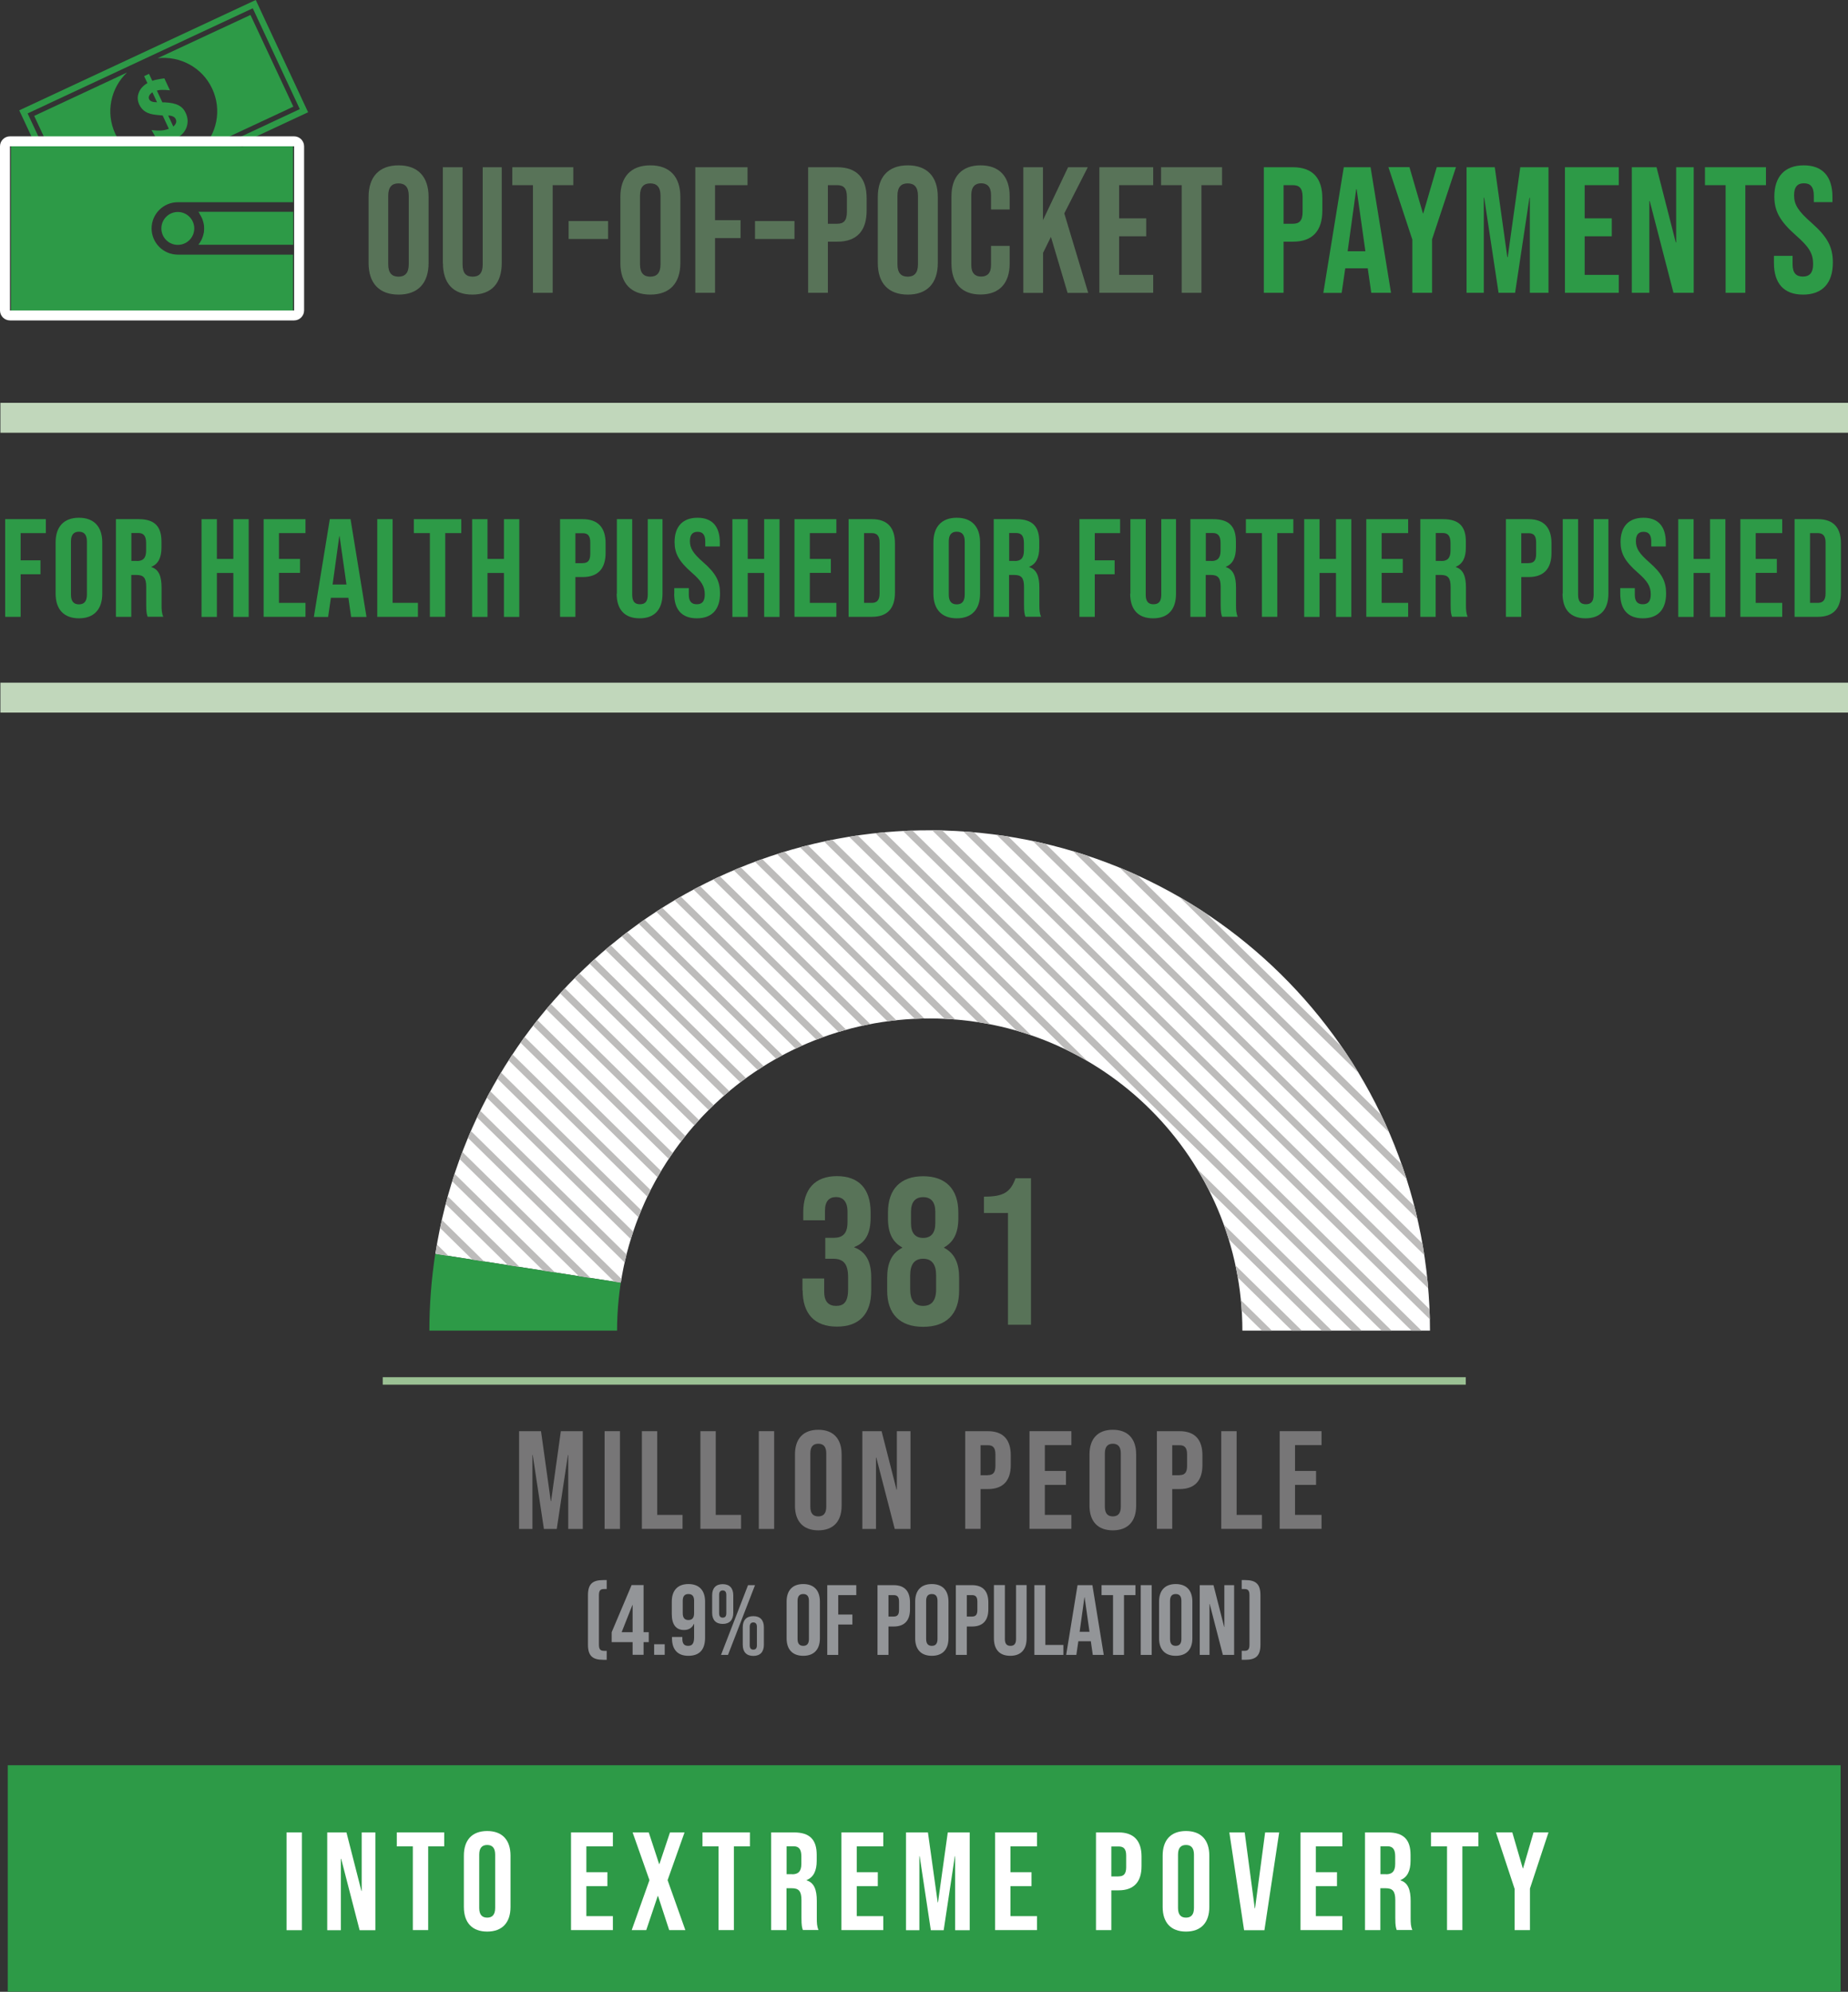 <?xml version="1.0" encoding="UTF-8"?>
<svg id="Layer_2" data-name="Layer 2" xmlns="http://www.w3.org/2000/svg" xmlns:xlink="http://www.w3.org/1999/xlink" viewBox="0 0 185.41 199.85">
  <rect x="0" y="0" width="185.41" height="199.85" fill="#333333" stroke="none"/>
  <defs>
    <style>
      .cls-1 {
        stroke: #bdbcbb;
        stroke-width: .7px;
      }

      .cls-1, .cls-2, .cls-3, .cls-4 {
        fill: none;
      }

      .cls-1, .cls-4 {
        stroke-miterlimit: 10;
      }

      .cls-5 {
        fill: #fff;
      }

      .cls-6 {
        fill: #939598;
      }

      .cls-7 {
        fill: #587358;
      }

      .cls-8 {
        clip-path: url(#clippath-1);
      }

      .cls-2 {
        stroke: #c1d7bb;
        stroke-linejoin: round;
        stroke-width: 3px;
      }

      .cls-9 {
        fill: #777677;
      }

      .cls-10 {
        clip-path: url(#clippath);
      }

      .cls-4 {
        stroke: #9bc194;
        stroke-width: .75px;
      }

      .cls-11 {
        fill: #2d9a47;
      }
    </style>
    <clipPath id="clippath">
      <path class="cls-3" d="M61.91,133.75c0-.06,0-.13,0-.19,0-17.32,14.04-31.37,31.37-31.37s31.37,14.04,31.37,31.37c0,.06,0,.13,0,.19l19.49-.14s-.64-51.63-51.26-51.63-51.56,51.56-51.56,51.56l20.59,.22Z"/>
    </clipPath>
    <clipPath id="clippath-1">
      <path class="cls-3" d="M43.68,125.81c4.02-25.91,27.31-44.37,53.46-42.35,26.15,2.02,46.33,23.82,46.33,50.05h-25.1c0-13.11-10.09-24.01-23.17-25.02-13.07-1.01-24.72,8.22-26.73,21.17l-24.8-3.85Z"/>
    </clipPath>
  </defs>
  <g id="Layer_2-2" data-name="Layer 2">
    <g>
      <line class="cls-2" x1="185.41" y1="41.92" x2=".04" y2="41.92"/>
      <line class="cls-2" x1="185.41" y1="70" x2=".04" y2="70"/>
      <g>
        <g>
          <path class="cls-7" d="M36.98,26.39v-6.63c0-2.02,1.06-3.17,3.01-3.17s3.01,1.15,3.01,3.17v6.63c0,2.02-1.06,3.17-3.01,3.17s-3.01-1.15-3.01-3.17Zm4.03,.13v-6.88c0-.9-.4-1.24-1.03-1.24s-1.03,.34-1.03,1.24v6.88c0,.9,.4,1.24,1.03,1.24s1.03-.34,1.03-1.24Z"/>
          <path class="cls-7" d="M44.43,26.39v-9.61h1.98v9.76c0,.9,.38,1.22,1.01,1.22s1.01-.32,1.01-1.22v-9.76h1.91v9.61c0,2.02-1.01,3.17-2.95,3.17s-2.95-1.15-2.95-3.17Z"/>
          <path class="cls-7" d="M53.47,18.58h-2.07v-1.8h6.12v1.8h-2.07v10.8h-1.98v-10.8Z"/>
          <path class="cls-7" d="M57.05,22.18h3.96v1.8h-3.96v-1.8Z"/>
          <path class="cls-7" d="M62.24,26.39v-6.63c0-2.02,1.06-3.17,3.01-3.17s3.01,1.15,3.01,3.17v6.63c0,2.02-1.06,3.17-3.01,3.17s-3.01-1.15-3.01-3.17Zm4.03,.13v-6.88c0-.9-.4-1.24-1.03-1.24s-1.03,.34-1.03,1.24v6.88c0,.9,.4,1.24,1.03,1.24s1.03-.34,1.03-1.24Z"/>
          <path class="cls-7" d="M69.76,16.78h5.24v1.8h-3.26v3.51h2.56v1.8h-2.56v5.49h-1.98v-12.6Z"/>
          <path class="cls-7" d="M75.75,22.18h3.96v1.8h-3.96v-1.8Z"/>
          <path class="cls-7" d="M81.08,16.78h2.92c1.98,0,2.95,1.1,2.95,3.11v1.24c0,2.02-.97,3.12-2.95,3.12h-.94v5.13h-1.98v-12.6Zm2.92,5.67c.63,0,.97-.29,.97-1.19v-1.49c0-.9-.34-1.19-.97-1.19h-.94v3.87h.94Z"/>
          <path class="cls-7" d="M88.07,26.39v-6.63c0-2.02,1.06-3.17,3.01-3.17s3.01,1.15,3.01,3.17v6.63c0,2.02-1.06,3.17-3.01,3.17s-3.01-1.15-3.01-3.17Zm4.03,.13v-6.88c0-.9-.4-1.24-1.03-1.24s-1.03,.34-1.03,1.24v6.88c0,.9,.4,1.24,1.03,1.24s1.03-.34,1.03-1.24Z"/>
          <path class="cls-7" d="M95.46,26.46v-6.77c0-1.94,1.01-3.1,2.92-3.1s2.92,1.15,2.92,3.1v1.33h-1.87v-1.46c0-.83-.4-1.17-.99-1.17s-.99,.34-.99,1.17v7.04c0,.83,.4,1.15,.99,1.15s.99-.32,.99-1.15v-1.93h1.87v1.78c0,1.94-1.01,3.1-2.92,3.1s-2.92-1.15-2.92-3.1Z"/>
          <path class="cls-7" d="M102.66,16.78h1.98v5.31l2.52-5.31h1.98l-2.36,4.63,2.4,7.98h-2.07l-1.67-5.62-.79,1.6v4.02h-1.98v-12.6Z"/>
          <path class="cls-7" d="M110.3,16.78h5.4v1.8h-3.42v3.33h2.72v1.8h-2.72v3.87h3.42v1.8h-5.4v-12.6Z"/>
          <path class="cls-7" d="M118.56,18.58h-2.07v-1.8h6.12v1.8h-2.07v10.8h-1.98v-10.8Z"/>
          <path class="cls-11" d="M126.8,16.78h2.92c1.98,0,2.95,1.1,2.95,3.11v1.24c0,2.02-.97,3.12-2.95,3.12h-.94v5.13h-1.98v-12.6Zm2.92,5.67c.63,0,.97-.29,.97-1.19v-1.49c0-.9-.34-1.19-.97-1.19h-.94v3.87h.94Z"/>
          <path class="cls-11" d="M134.83,16.78h2.68l2.05,12.6h-1.98l-.36-2.5v.04h-2.25l-.36,2.47h-1.84l2.05-12.6Zm2.16,8.43l-.88-6.23h-.04l-.86,6.23h1.78Z"/>
          <path class="cls-11" d="M141.69,24.01l-2.39-7.24h2.11l1.35,4.63h.04l1.35-4.63h1.93l-2.4,7.24v5.37h-1.98v-5.37Z"/>
          <path class="cls-11" d="M147.14,16.78h2.83l1.26,9.02h.04l1.26-9.02h2.83v12.6h-1.87v-9.54h-.04l-1.44,9.54h-1.66l-1.44-9.54h-.04v9.54h-1.73v-12.6Z"/>
          <path class="cls-11" d="M157.01,16.78h5.4v1.8h-3.42v3.33h2.72v1.8h-2.72v3.87h3.42v1.8h-5.4v-12.6Z"/>
          <path class="cls-11" d="M163.72,16.78h2.48l1.93,7.54h.04v-7.54h1.76v12.6h-2.03l-2.38-9.2h-.04v9.2h-1.76v-12.6Z"/>
          <path class="cls-11" d="M173.13,18.58h-2.07v-1.8h6.12v1.8h-2.07v10.8h-1.98v-10.8Z"/>
          <path class="cls-11" d="M177.98,26.39v-.72h1.87v.86c0,.9,.4,1.22,1.03,1.22s1.03-.32,1.03-1.26c0-1.04-.4-1.71-1.69-2.84-1.66-1.46-2.2-2.48-2.2-3.93,0-1.98,1.03-3.13,2.95-3.13s2.88,1.15,2.88,3.17v.52h-1.87v-.65c0-.9-.36-1.24-.99-1.24s-.99,.34-.99,1.21c0,.92,.41,1.58,1.71,2.72,1.66,1.46,2.18,2.47,2.18,4.03,0,2.05-1.04,3.21-2.99,3.21s-2.92-1.15-2.92-3.17Z"/>
        </g>
        <g>
          <g>
            <path class="cls-11" d="M30.92,11.26L7.19,22.33,1.93,11.07,25.66,0l5.25,11.26ZM7.49,21.5L30.08,10.95,25.36,.83,2.77,11.38l4.72,10.12Z"/>
            <path class="cls-11" d="M15.82,5.84c2.23-.25,4.47,.91,5.47,3.06s.46,4.61-1.17,6.15l9.31-4.35L25.13,1.5,15.82,5.84Z"/>
            <path class="cls-11" d="M11.57,13.43c-1-2.14-.46-4.61,1.17-6.15L3.43,11.63l4.3,9.21,9.31-4.35c-2.23,.25-4.46-.91-5.47-3.06h0Z"/>
            <path class="cls-11" d="M15.22,13.05c.38,.05,.7,.06,.98,.04,.27-.02,.52-.08,.74-.17l-.62-1.33-.61-.06c-.45-.04-.82-.14-1.1-.31-.28-.17-.49-.41-.64-.73-.18-.39-.2-.78-.05-1.18,.15-.4,.44-.72,.87-.97l-.33-.7,.49-.23,.33,.7c.14-.05,.3-.1,.49-.13,.19-.04,.43-.08,.72-.12l.56,1.2c-.32-.03-.59-.05-.8-.04-.22,0-.39,.03-.51,.07l.55,1.18h.24c.59,.03,1.05,.12,1.37,.29,.33,.16,.57,.42,.73,.77,.21,.45,.25,.89,.12,1.34-.13,.44-.41,.8-.84,1.08l.45,.96-.49,.23-.43-.93-.07,.03c-.16,.07-.34,.14-.55,.19s-.5,.1-.86,.15l-.75-1.32Zm.53-2.8l-.46-.99c-.16,.11-.27,.23-.32,.35-.06,.12-.06,.24,0,.35,.05,.11,.14,.18,.27,.23,.13,.05,.3,.07,.53,.07h0Zm1.12,1.33l.52,1.12c.14-.13,.23-.25,.27-.37,.04-.12,.03-.25-.03-.38-.05-.11-.14-.2-.27-.26-.13-.06-.29-.1-.49-.1h0Z"/>
          </g>
          <g>
            <path class="cls-11" d="M15.21,22.92c0-1.45,1.18-2.63,2.63-2.63h11.56v-5.63h-4.92s-.05,.02-.08,.03c-.04,0-.07,.01-.11,.01-.06,0-.13-.02-.18-.04H1.1V31.18H29.4v-5.63h-11.56c-1.45,0-2.63-1.18-2.63-2.63Z"/>
            <path class="cls-11" d="M20.01,21.45s.02,.03,.03,.04c.03,.05,.07,.1,.1,.16,.01,.03,.03,.05,.04,.08,.02,.05,.05,.09,.07,.14,.01,.03,.02,.06,.04,.09,.02,.05,.03,.09,.05,.14,0,.03,.02,.06,.03,.09,.01,.05,.03,.1,.04,.15,0,.03,.01,.06,.02,.09,.01,.05,.02,.11,.03,.16,0,.03,0,.05,.01,.08,0,.08,.01,.17,.01,.25s0,.17-.01,.25c0,.03,0,.05-.01,.08,0,.06-.01,.11-.03,.17,0,.03-.01,.06-.02,.09-.01,.05-.02,.1-.04,.15,0,.03-.02,.06-.03,.09-.02,.05-.03,.1-.05,.14-.01,.03-.02,.06-.03,.08-.02,.05-.05,.1-.07,.14-.01,.02-.02,.05-.04,.07-.03,.06-.07,.11-.1,.17,0,.01-.01,.02-.02,.03-.04,.06-.09,.12-.13,.18h9.52v-3.31s-9.52,0-9.52,0c.05,.06,.09,.12,.13,.18Z"/>
            <circle class="cls-11" cx="17.84" cy="22.92" r="1.65"/>
          </g>
          <path class="cls-5" d="M29.51,14.68V31.15H1V14.68H29.51m0-1H1c-.55,0-1,.45-1,1V31.15c0,.55,.45,1,1,1H29.51c.55,0,1-.45,1-1V14.68c0-.55-.45-1-1-1h0Z"/>
        </g>
      </g>
      <g>
        <path class="cls-11" d="M.52,52.09H4.6v1.4H2.07v2.73h1.99v1.4h-1.99v4.27H.52v-9.81Z"/>
        <path class="cls-11" d="M5.58,59.57v-5.15c0-1.57,.83-2.47,2.34-2.47s2.34,.9,2.34,2.47v5.15c0,1.57-.83,2.47-2.34,2.47s-2.34-.9-2.34-2.47Zm3.14,.1v-5.35c0-.7-.31-.97-.8-.97s-.8,.27-.8,.97v5.35c0,.7,.31,.97,.8,.97s.8-.27,.8-.97Z"/>
        <path class="cls-11" d="M11.64,52.09h2.28c1.6,0,2.28,.74,2.28,2.25v.6c0,1.01-.32,1.65-1.01,1.93v.03c.77,.24,1.02,.97,1.02,2.07v1.72c0,.48,.01,.83,.17,1.19h-1.57c-.08-.25-.14-.41-.14-1.2v-1.79c0-.91-.27-1.2-.97-1.2h-.53v4.2h-1.54v-9.81Zm2.1,4.2c.57,0,.92-.25,.92-1.04v-.76c0-.7-.24-1.01-.78-1.01h-.7v2.8h.56Z"/>
        <path class="cls-11" d="M20.22,52.09h1.54v3.99h1.65v-3.99h1.54v9.81h-1.54v-4.41h-1.65v4.41h-1.54v-9.81Z"/>
        <path class="cls-11" d="M26.45,52.09h4.2v1.4h-2.66v2.59h2.11v1.4h-2.11v3.01h2.66v1.4h-4.2v-9.81Z"/>
        <path class="cls-11" d="M33.08,52.09h2.09l1.6,9.81h-1.54l-.28-1.95v.03h-1.75l-.28,1.92h-1.43l1.6-9.81Zm1.68,6.56l-.69-4.85h-.03l-.67,4.85h1.39Z"/>
        <path class="cls-11" d="M37.85,52.09h1.54v8.4h2.54v1.4h-4.08v-9.81Z"/>
        <path class="cls-11" d="M43.13,53.49h-1.61v-1.4h4.76v1.4h-1.61v8.4h-1.54v-8.4Z"/>
        <path class="cls-11" d="M47.37,52.09h1.54v3.99h1.65v-3.99h1.54v9.81h-1.54v-4.41h-1.65v4.41h-1.54v-9.81Z"/>
        <path class="cls-11" d="M56.19,52.09h2.27c1.54,0,2.3,.85,2.3,2.42v.97c0,1.57-.76,2.42-2.3,2.42h-.73v3.99h-1.54v-9.81Zm2.27,4.41c.49,0,.76-.22,.76-.92v-1.16c0-.7-.27-.92-.76-.92h-.73v3.01h.73Z"/>
        <path class="cls-11" d="M61.89,59.57v-7.48h1.54v7.59c0,.7,.29,.95,.78,.95s.78-.25,.78-.95v-7.59h1.48v7.48c0,1.57-.78,2.47-2.3,2.47s-2.3-.9-2.3-2.47Z"/>
        <path class="cls-11" d="M67.65,59.57v-.56h1.46v.67c0,.7,.31,.95,.8,.95s.8-.25,.8-.98c0-.81-.31-1.33-1.32-2.21-1.29-1.13-1.71-1.93-1.71-3.05,0-1.54,.8-2.44,2.3-2.44s2.24,.9,2.24,2.47v.41h-1.46v-.5c0-.7-.28-.97-.77-.97s-.77,.27-.77,.94c0,.71,.32,1.23,1.33,2.11,1.29,1.13,1.69,1.92,1.69,3.14,0,1.6-.81,2.49-2.33,2.49s-2.27-.9-2.27-2.47Z"/>
        <path class="cls-11" d="M73.48,52.09h1.54v3.99h1.65v-3.99h1.54v9.81h-1.54v-4.41h-1.65v4.41h-1.54v-9.81Z"/>
        <path class="cls-11" d="M79.71,52.09h4.2v1.4h-2.66v2.59h2.11v1.4h-2.11v3.01h2.66v1.4h-4.2v-9.81Z"/>
        <path class="cls-11" d="M85.14,52.09h2.35c1.54,0,2.3,.85,2.3,2.42v4.96c0,1.57-.76,2.42-2.3,2.42h-2.35v-9.81Zm2.33,8.4c.49,0,.78-.25,.78-.95v-5.1c0-.7-.29-.95-.78-.95h-.78v7h.78Z"/>
        <path class="cls-11" d="M93.65,59.57v-5.15c0-1.57,.83-2.47,2.34-2.47s2.34,.9,2.34,2.47v5.15c0,1.57-.83,2.47-2.34,2.47s-2.34-.9-2.34-2.47Zm3.14,.1v-5.35c0-.7-.31-.97-.8-.97s-.8,.27-.8,.97v5.35c0,.7,.31,.97,.8,.97s.8-.27,.8-.97Z"/>
        <path class="cls-11" d="M99.71,52.09h2.28c1.6,0,2.28,.74,2.28,2.25v.6c0,1.01-.32,1.65-1.01,1.93v.03c.77,.24,1.02,.97,1.02,2.07v1.72c0,.48,.01,.83,.17,1.19h-1.57c-.08-.25-.14-.41-.14-1.2v-1.79c0-.91-.27-1.2-.97-1.2h-.53v4.2h-1.54v-9.81Zm2.1,4.2c.57,0,.92-.25,.92-1.04v-.76c0-.7-.24-1.01-.78-1.01h-.7v2.8h.56Z"/>
        <path class="cls-11" d="M108.3,52.09h4.08v1.4h-2.54v2.73h1.99v1.4h-1.99v4.27h-1.54v-9.81Z"/>
        <path class="cls-11" d="M113.41,59.57v-7.48h1.54v7.59c0,.7,.29,.95,.78,.95s.78-.25,.78-.95v-7.59h1.48v7.48c0,1.57-.78,2.47-2.3,2.47s-2.3-.9-2.3-2.47Z"/>
        <path class="cls-11" d="M119.44,52.09h2.28c1.6,0,2.28,.74,2.28,2.25v.6c0,1.01-.32,1.65-1.01,1.93v.03c.77,.24,1.02,.97,1.02,2.07v1.72c0,.48,.01,.83,.17,1.19h-1.57c-.08-.25-.14-.41-.14-1.2v-1.79c0-.91-.27-1.2-.97-1.2h-.53v4.2h-1.54v-9.81Zm2.1,4.2c.57,0,.92-.25,.92-1.04v-.76c0-.7-.24-1.01-.78-1.01h-.7v2.8h.56Z"/>
        <path class="cls-11" d="M126.61,53.49h-1.61v-1.4h4.76v1.4h-1.61v8.4h-1.54v-8.4Z"/>
        <path class="cls-11" d="M130.85,52.09h1.54v3.99h1.65v-3.99h1.54v9.81h-1.54v-4.41h-1.65v4.41h-1.54v-9.81Z"/>
        <path class="cls-11" d="M137.08,52.09h4.2v1.4h-2.66v2.59h2.12v1.4h-2.12v3.01h2.66v1.4h-4.2v-9.81Z"/>
        <path class="cls-11" d="M142.51,52.09h2.28c1.6,0,2.28,.74,2.28,2.25v.6c0,1.01-.32,1.65-1.01,1.93v.03c.77,.24,1.02,.97,1.02,2.07v1.72c0,.48,.01,.83,.17,1.19h-1.57c-.08-.25-.14-.41-.14-1.2v-1.79c0-.91-.27-1.2-.97-1.2h-.53v4.2h-1.54v-9.81Zm2.1,4.2c.57,0,.92-.25,.92-1.04v-.76c0-.7-.24-1.01-.78-1.01h-.7v2.8h.56Z"/>
        <path class="cls-11" d="M151.09,52.09h2.27c1.54,0,2.3,.85,2.3,2.42v.97c0,1.57-.76,2.42-2.3,2.42h-.73v3.99h-1.54v-9.81Zm2.27,4.41c.49,0,.76-.22,.76-.92v-1.16c0-.7-.27-.92-.76-.92h-.73v3.01h.73Z"/>
        <path class="cls-11" d="M156.79,59.57v-7.48h1.54v7.59c0,.7,.29,.95,.78,.95s.78-.25,.78-.95v-7.59h1.48v7.48c0,1.57-.78,2.47-2.3,2.47s-2.3-.9-2.3-2.47Z"/>
        <path class="cls-11" d="M162.56,59.57v-.56h1.46v.67c0,.7,.31,.95,.8,.95s.8-.25,.8-.98c0-.81-.31-1.33-1.32-2.21-1.29-1.13-1.71-1.93-1.71-3.05,0-1.54,.8-2.44,2.3-2.44s2.24,.9,2.24,2.47v.41h-1.46v-.5c0-.7-.28-.97-.77-.97s-.77,.27-.77,.94c0,.71,.32,1.23,1.33,2.11,1.29,1.13,1.7,1.92,1.7,3.14,0,1.6-.81,2.49-2.33,2.49s-2.27-.9-2.27-2.47Z"/>
        <path class="cls-11" d="M168.38,52.09h1.54v3.99h1.65v-3.99h1.54v9.81h-1.54v-4.41h-1.65v4.41h-1.54v-9.81Z"/>
        <path class="cls-11" d="M174.61,52.09h4.2v1.4h-2.66v2.59h2.12v1.4h-2.12v3.01h2.66v1.4h-4.2v-9.81Z"/>
        <path class="cls-11" d="M180.05,52.09h2.35c1.54,0,2.3,.85,2.3,2.42v4.96c0,1.57-.76,2.42-2.3,2.42h-2.35v-9.81Zm2.33,8.4c.49,0,.78-.25,.78-.95v-5.1c0-.7-.29-.95-.78-.95h-.78v7h.78Z"/>
      </g>
    </g>
    <g>
      <g class="cls-10">
        <g>
          <path class="cls-5" d="M43.68,125.81c4.02-25.91,27.31-44.37,53.46-42.35,26.15,2.02,46.33,23.82,46.33,50.05h-25.1c0-13.11-10.09-24.01-23.17-25.02-13.07-1.01-24.72,8.22-26.73,21.17l-24.8-3.85Z"/>
          <g id="Element_2">
            <path class="cls-11" d="M43.08,133.51h0c0-2.58,.2-5.15,.59-7.7l24.8,3.85c-.2,1.27-.3,2.56-.3,3.85h-25.1Z"/>
          </g>
          <g class="cls-8">
            <g>
              <line class="cls-1" x1="164.8" y1="123.39" x2="84.44" y2="44.42"/>
              <line class="cls-1" x1="163.37" y1="124.92" x2="83.01" y2="45.95"/>
              <line class="cls-1" x1="161.93" y1="126.46" x2="81.57" y2="47.48"/>
              <line class="cls-1" x1="160.49" y1="127.99" x2="80.13" y2="49.02"/>
              <line class="cls-1" x1="159.05" y1="129.53" x2="78.69" y2="50.55"/>
              <line class="cls-1" x1="157.61" y1="131.06" x2="77.25" y2="52.09"/>
              <line class="cls-1" x1="156.17" y1="132.59" x2="75.82" y2="53.62"/>
              <line class="cls-1" x1="154.74" y1="134.13" x2="74.38" y2="55.16"/>
              <line class="cls-1" x1="153.3" y1="135.66" x2="72.94" y2="56.69"/>
              <line class="cls-1" x1="151.86" y1="137.2" x2="71.5" y2="58.22"/>
              <line class="cls-1" x1="150.42" y1="138.73" x2="70.06" y2="59.76"/>
              <line class="cls-1" x1="148.98" y1="140.26" x2="68.62" y2="61.29"/>
              <line class="cls-1" x1="147.55" y1="141.8" x2="67.19" y2="62.83"/>
              <line class="cls-1" x1="146.11" y1="143.33" x2="65.75" y2="64.36"/>
              <line class="cls-1" x1="144.67" y1="144.87" x2="64.31" y2="65.89"/>
              <line class="cls-1" x1="143.23" y1="146.4" x2="62.87" y2="67.43"/>
              <line class="cls-1" x1="141.79" y1="147.94" x2="61.43" y2="68.96"/>
              <line class="cls-1" x1="140.35" y1="149.47" x2="60" y2="70.5"/>
              <line class="cls-1" x1="138.92" y1="151" x2="58.56" y2="72.03"/>
              <line class="cls-1" x1="137.48" y1="152.54" x2="57.12" y2="73.57"/>
              <line class="cls-1" x1="136.04" y1="154.07" x2="55.68" y2="75.1"/>
              <line class="cls-1" x1="134.6" y1="155.61" x2="54.24" y2="76.63"/>
              <line class="cls-1" x1="133.16" y1="157.14" x2="52.8" y2="78.17"/>
              <line class="cls-1" x1="131.73" y1="158.68" x2="51.37" y2="79.7"/>
              <line class="cls-1" x1="130.29" y1="160.21" x2="49.93" y2="81.24"/>
              <line class="cls-1" x1="128.85" y1="161.74" x2="48.49" y2="82.77"/>
              <line class="cls-1" x1="127.41" y1="163.28" x2="47.05" y2="84.31"/>
              <line class="cls-1" x1="125.97" y1="164.81" x2="45.61" y2="85.84"/>
              <line class="cls-1" x1="124.53" y1="166.35" x2="44.18" y2="87.37"/>
              <line class="cls-1" x1="123.1" y1="167.88" x2="42.74" y2="88.91"/>
              <line class="cls-1" x1="121.66" y1="169.41" x2="41.3" y2="90.44"/>
              <line class="cls-1" x1="120.22" y1="170.95" x2="39.86" y2="91.98"/>
              <line class="cls-1" x1="118.78" y1="172.48" x2="38.42" y2="93.51"/>
              <line class="cls-1" x1="117.34" y1="174.02" x2="36.98" y2="95.04"/>
              <line class="cls-1" x1="115.91" y1="175.55" x2="35.55" y2="96.58"/>
              <line class="cls-1" x1="114.47" y1="177.09" x2="34.11" y2="98.11"/>
              <line class="cls-1" x1="113.03" y1="178.62" x2="32.67" y2="99.65"/>
              <line class="cls-1" x1="111.59" y1="180.15" x2="31.23" y2="101.18"/>
              <line class="cls-1" x1="110.15" y1="181.69" x2="29.79" y2="102.72"/>
              <line class="cls-1" x1="108.71" y1="183.22" x2="28.36" y2="104.25"/>
              <line class="cls-1" x1="107.28" y1="184.76" x2="26.92" y2="105.78"/>
              <line class="cls-1" x1="105.84" y1="186.29" x2="25.48" y2="107.32"/>
            </g>
          </g>
        </g>
      </g>
      <g>
        <path class="cls-9" d="M52.08,143.6h2.2l.98,7.02h.03l.98-7.02h2.2v9.81h-1.46v-7.42h-.03l-1.12,7.42h-1.29l-1.12-7.42h-.03v7.42h-1.34v-9.81Z"/>
        <path class="cls-9" d="M60.66,143.6h1.54v9.81h-1.54v-9.81Z"/>
        <path class="cls-9" d="M64.4,143.6h1.54v8.4h2.54v1.4h-4.08v-9.81Z"/>
        <path class="cls-9" d="M70.27,143.6h1.54v8.4h2.54v1.4h-4.08v-9.81Z"/>
        <path class="cls-9" d="M76.13,143.6h1.54v9.81h-1.54v-9.81Z"/>
        <path class="cls-9" d="M79.76,151.08v-5.15c0-1.57,.83-2.47,2.34-2.47s2.34,.9,2.34,2.47v5.15c0,1.57-.83,2.47-2.34,2.47s-2.34-.9-2.34-2.47Zm3.14,.1v-5.35c0-.7-.31-.97-.8-.97s-.8,.27-.8,.97v5.35c0,.7,.31,.97,.8,.97s.8-.27,.8-.97Z"/>
        <path class="cls-9" d="M86.52,143.6h1.93l1.5,5.87h.03v-5.87h1.37v9.81h-1.58l-1.85-7.16h-.03v7.16h-1.37v-9.81Z"/>
        <path class="cls-9" d="M96.84,143.6h2.27c1.54,0,2.3,.85,2.3,2.42v.97c0,1.57-.76,2.42-2.3,2.42h-.73v3.99h-1.54v-9.81Zm2.27,4.41c.49,0,.76-.22,.76-.92v-1.16c0-.7-.27-.92-.76-.92h-.73v3.01h.73Z"/>
        <path class="cls-9" d="M103.29,143.6h4.2v1.4h-2.66v2.59h2.12v1.4h-2.12v3.01h2.66v1.4h-4.2v-9.81Z"/>
        <path class="cls-9" d="M109.31,151.08v-5.15c0-1.57,.83-2.47,2.34-2.47s2.34,.9,2.34,2.47v5.15c0,1.57-.83,2.47-2.34,2.47s-2.34-.9-2.34-2.47Zm3.14,.1v-5.35c0-.7-.31-.97-.8-.97s-.8,.27-.8,.97v5.35c0,.7,.31,.97,.8,.97s.8-.27,.8-.97Z"/>
        <path class="cls-9" d="M116.07,143.6h2.27c1.54,0,2.3,.85,2.3,2.42v.97c0,1.57-.76,2.42-2.3,2.42h-.73v3.99h-1.54v-9.81Zm2.27,4.41c.49,0,.76-.22,.76-.92v-1.16c0-.7-.27-.92-.76-.92h-.73v3.01h.73Z"/>
        <path class="cls-9" d="M122.53,143.6h1.54v8.4h2.54v1.4h-4.08v-9.81Z"/>
        <path class="cls-9" d="M128.39,143.6h4.2v1.4h-2.66v2.59h2.11v1.4h-2.11v3.01h2.66v1.4h-4.2v-9.81Z"/>
      </g>
      <g>
        <path class="cls-7" d="M80.51,129.48v-1.2h2.18v1.3c0,1.05,.46,1.45,1.2,1.45s1.2-.36,1.2-1.66v-1.2c0-1.36-.46-1.87-1.51-1.87h-.78v-2.1h.84c.86,0,1.39-.38,1.39-1.55v-1.07c0-1.05-.48-1.47-1.15-1.47s-1.11,.4-1.11,1.36v.97h-2.18v-.78c0-2.35,1.18-3.65,3.38-3.65s3.38,1.28,3.38,3.63v.52c0,1.57-.5,2.54-1.64,2.96v.04c1.24,.46,1.7,1.53,1.7,3.02v1.3c0,2.35-1.18,3.63-3.44,3.63s-3.44-1.3-3.44-3.65Z"/>
        <path class="cls-7" d="M89.01,129.5v-1.3c0-1.41,.42-2.44,1.51-3v-.04c-.97-.52-1.43-1.45-1.43-2.9v-.61c0-2.35,1.28-3.63,3.53-3.63s3.53,1.28,3.53,3.63v.61c0,1.45-.48,2.37-1.43,2.9v.04c1.09,.57,1.51,1.6,1.51,3v1.3c0,2.35-1.28,3.63-3.61,3.63s-3.61-1.28-3.61-3.63Zm4.91-.13v-1.41c0-1.11-.44-1.66-1.3-1.66s-1.3,.55-1.3,1.66v1.41c0,1.11,.44,1.66,1.3,1.66s1.3-.55,1.3-1.66Zm-.08-6.63v-1.15c0-.97-.42-1.47-1.22-1.47s-1.22,.5-1.22,1.47v1.15c0,.97,.42,1.47,1.22,1.47s1.22-.5,1.22-1.47Z"/>
        <path class="cls-7" d="M101.13,121.71h-2.41v-1.64c1.95,0,2.65-.42,3.17-1.85h1.55v14.7h-2.31v-11.21Z"/>
      </g>
      <line class="cls-4" x1="38.4" y1="138.56" x2="147.06" y2="138.56"/>
      <g>
        <path class="cls-6" d="M58.99,165.01v-4.94c0-1.12,.44-1.53,1.54-1.53h.34v.9h-.27c-.35,0-.51,.13-.51,.63v4.94c0,.5,.16,.63,.51,.63h.27v.9h-.34c-1.1,0-1.54-.41-1.54-1.53Z"/>
        <path class="cls-6" d="M63.47,164.77h-2.1v-1l2-4.73h1.2v4.73h.52v1h-.52v1.27h-1.1v-1.27Zm0-1v-2.73h-.02l-1.08,2.73h1.1Z"/>
        <path class="cls-6" d="M65.63,164.98h1.06v1.06h-1.06v-1.06Z"/>
        <path class="cls-6" d="M67.42,164.38v-.13h1.04v.2c0,.5,.22,.69,.57,.69,.39,0,.61-.19,.61-.86v-1.34h-.02c-.19,.4-.51,.61-1,.61-.81,0-1.22-.57-1.22-1.6v-1.25c0-1.12,.59-1.76,1.67-1.76s1.67,.64,1.67,1.76v3.62c0,1.18-.54,1.82-1.68,1.82-1.08,0-1.64-.64-1.64-1.76Zm2.22-2.52v-1.24c0-.46-.19-.68-.57-.68s-.57,.22-.57,.68v1.24c0,.47,.19,.69,.57,.69s.57-.22,.57-.69Z"/>
        <path class="cls-6" d="M71.45,161.82v-1.75c0-.72,.37-1.12,1.06-1.12s1.06,.4,1.06,1.12v1.75c0,.72-.37,1.12-1.06,1.12s-1.06-.4-1.06-1.12Zm1.42,.05v-1.85c0-.31-.14-.44-.36-.44s-.36,.13-.36,.44v1.85c0,.31,.13,.44,.36,.44s.36-.13,.36-.44Zm2.18-2.82h.7l-2.71,7h-.7l2.71-7Zm-.53,5.98v-1.75c0-.72,.37-1.12,1.06-1.12s1.06,.4,1.06,1.12v1.75c0,.72-.37,1.12-1.06,1.12s-1.06-.4-1.06-1.12Zm1.42,.05v-1.85c0-.31-.14-.44-.36-.44s-.36,.13-.36,.44v1.85c0,.31,.13,.44,.36,.44s.36-.13,.36-.44Z"/>
        <path class="cls-6" d="M78.92,164.38v-3.68c0-1.12,.59-1.76,1.67-1.76s1.67,.64,1.67,1.76v3.68c0,1.12-.59,1.76-1.67,1.76s-1.67-.64-1.67-1.76Zm2.24,.07v-3.82c0-.5-.22-.69-.57-.69s-.57,.19-.57,.69v3.82c0,.5,.22,.69,.57,.69s.57-.19,.57-.69Z"/>
        <path class="cls-6" d="M83,159.05h2.91v1h-1.81v1.95h1.42v1h-1.42v3.05h-1.1v-7Z"/>
        <path class="cls-6" d="M88.04,159.05h1.62c1.1,0,1.64,.61,1.64,1.73v.69c0,1.12-.54,1.73-1.64,1.73h-.52v2.85h-1.1v-7Zm1.62,3.15c.35,0,.54-.16,.54-.66v-.83c0-.5-.19-.66-.54-.66h-.52v2.15h.52Z"/>
        <path class="cls-6" d="M91.82,164.38v-3.68c0-1.12,.59-1.76,1.67-1.76s1.67,.64,1.67,1.76v3.68c0,1.12-.59,1.76-1.67,1.76s-1.67-.64-1.67-1.76Zm2.24,.07v-3.82c0-.5-.22-.69-.57-.69s-.57,.19-.57,.69v3.82c0,.5,.22,.69,.57,.69s.57-.19,.57-.69Z"/>
        <path class="cls-6" d="M95.9,159.05h1.62c1.1,0,1.64,.61,1.64,1.73v.69c0,1.12-.54,1.73-1.64,1.73h-.52v2.85h-1.1v-7Zm1.62,3.15c.35,0,.54-.16,.54-.66v-.83c0-.5-.19-.66-.54-.66h-.52v2.15h.52Z"/>
        <path class="cls-6" d="M99.72,164.38v-5.34h1.1v5.42c0,.5,.21,.68,.56,.68s.56-.18,.56-.68v-5.42h1.06v5.34c0,1.12-.56,1.76-1.64,1.76s-1.64-.64-1.64-1.76Z"/>
        <path class="cls-6" d="M103.78,159.05h1.1v6h1.81v1h-2.91v-7Z"/>
        <path class="cls-6" d="M108.11,159.05h1.49l1.14,7h-1.1l-.2-1.39v.02h-1.25l-.2,1.37h-1.02l1.14-7Zm1.2,4.68l-.49-3.46h-.02l-.48,3.46h.99Z"/>
        <path class="cls-6" d="M111.67,160.05h-1.15v-1h3.4v1h-1.15v6h-1.1v-6Z"/>
        <path class="cls-6" d="M114.45,159.05h1.1v7h-1.1v-7Z"/>
        <path class="cls-6" d="M116.29,164.38v-3.68c0-1.12,.59-1.76,1.67-1.76s1.67,.64,1.67,1.76v3.68c0,1.12-.59,1.76-1.67,1.76s-1.67-.64-1.67-1.76Zm2.24,.07v-3.82c0-.5-.22-.69-.57-.69s-.57,.19-.57,.69v3.82c0,.5,.22,.69,.57,.69s.57-.19,.57-.69Z"/>
        <path class="cls-6" d="M120.37,159.05h1.38l1.07,4.19h.02v-4.19h.98v7h-1.13l-1.32-5.11h-.02v5.11h-.98v-7Z"/>
        <path class="cls-6" d="M124.58,165.64h.27c.35,0,.51-.13,.51-.63v-4.94c0-.5-.16-.63-.51-.63h-.27v-.9h.34c1.1,0,1.54,.41,1.54,1.53v4.94c0,1.12-.44,1.53-1.54,1.53h-.34v-.9Z"/>
      </g>
    </g>
    <g>
      <rect class="cls-11" x=".78" y="177.12" width="183.89" height="22.72"/>
      <g>
        <path class="cls-5" d="M28.75,183.86h1.54v9.81h-1.54v-9.81Z"/>
        <path class="cls-5" d="M32.83,183.86h1.93l1.5,5.87h.03v-5.87h1.37v9.81h-1.58l-1.85-7.16h-.03v7.16h-1.37v-9.81Z"/>
        <path class="cls-5" d="M41.42,185.26h-1.61v-1.4h4.76v1.4h-1.61v8.4h-1.54v-8.4Z"/>
        <path class="cls-5" d="M46.54,191.34v-5.15c0-1.57,.83-2.47,2.34-2.47s2.34,.9,2.34,2.47v5.15c0,1.57-.83,2.47-2.34,2.47s-2.34-.9-2.34-2.47Zm3.14,.1v-5.35c0-.7-.31-.97-.8-.97s-.8,.27-.8,.97v5.35c0,.7,.31,.97,.8,.97s.8-.27,.8-.97Z"/>
        <path class="cls-5" d="M57.29,183.86h4.2v1.4h-2.66v2.59h2.11v1.4h-2.11v3.01h2.66v1.4h-4.2v-9.81Z"/>
        <path class="cls-5" d="M65.16,188.65l-1.69-4.79h1.62l1.04,3.17h.03l1.06-3.17h1.46l-1.7,4.79,1.78,5.01h-1.62l-1.12-3.42h-.03l-1.15,3.42h-1.46l1.78-5.01Z"/>
        <path class="cls-5" d="M72.09,185.26h-1.61v-1.4h4.76v1.4h-1.61v8.4h-1.54v-8.4Z"/>
        <path class="cls-5" d="M77.38,183.86h2.28c1.6,0,2.28,.74,2.28,2.25v.6c0,1.01-.32,1.65-1.01,1.93v.03c.77,.24,1.02,.97,1.02,2.07v1.72c0,.48,.01,.83,.17,1.19h-1.57c-.08-.25-.14-.41-.14-1.2v-1.79c0-.91-.27-1.2-.97-1.2h-.53v4.2h-1.54v-9.81Zm2.1,4.2c.57,0,.92-.25,.92-1.04v-.76c0-.7-.24-1.01-.78-1.01h-.7v2.8h.56Z"/>
        <path class="cls-5" d="M84.42,183.86h4.2v1.4h-2.66v2.59h2.11v1.4h-2.11v3.01h2.66v1.4h-4.2v-9.81Z"/>
        <path class="cls-5" d="M90.9,183.86h2.2l.98,7.02h.03l.98-7.02h2.2v9.81h-1.46v-7.42h-.03l-1.12,7.42h-1.29l-1.12-7.42h-.03v7.42h-1.34v-9.81Z"/>
        <path class="cls-5" d="M99.84,183.86h4.2v1.4h-2.66v2.59h2.11v1.4h-2.11v3.01h2.66v1.4h-4.2v-9.81Z"/>
        <path class="cls-5" d="M109.96,183.86h2.27c1.54,0,2.3,.85,2.3,2.42v.97c0,1.57-.76,2.42-2.3,2.42h-.73v3.99h-1.54v-9.81Zm2.27,4.41c.49,0,.76-.22,.76-.92v-1.16c0-.7-.27-.92-.76-.92h-.73v3.01h.73Z"/>
        <path class="cls-5" d="M116.65,191.34v-5.15c0-1.57,.83-2.47,2.34-2.47s2.34,.9,2.34,2.47v5.15c0,1.57-.83,2.47-2.34,2.47s-2.34-.9-2.34-2.47Zm3.14,.1v-5.35c0-.7-.31-.97-.8-.97s-.8,.27-.8,.97v5.35c0,.7,.31,.97,.8,.97s.8-.27,.8-.97Z"/>
        <path class="cls-5" d="M123.33,183.86h1.55l1.01,7.61h.03l1.01-7.61h1.41l-1.48,9.81h-2.04l-1.48-9.81Z"/>
        <path class="cls-5" d="M130.48,183.86h4.2v1.4h-2.66v2.59h2.12v1.4h-2.12v3.01h2.66v1.4h-4.2v-9.81Z"/>
        <path class="cls-5" d="M136.96,183.86h2.28c1.6,0,2.28,.74,2.28,2.25v.6c0,1.01-.32,1.65-1.01,1.93v.03c.77,.24,1.02,.97,1.02,2.07v1.72c0,.48,.01,.83,.17,1.19h-1.57c-.08-.25-.14-.41-.14-1.2v-1.79c0-.91-.27-1.2-.97-1.2h-.53v4.2h-1.54v-9.81Zm2.1,4.2c.57,0,.92-.25,.92-1.04v-.76c0-.7-.24-1.01-.78-1.01h-.7v2.8h.56Z"/>
        <path class="cls-5" d="M145.18,185.26h-1.61v-1.4h4.76v1.4h-1.61v8.4h-1.54v-8.4Z"/>
        <path class="cls-5" d="M151.95,189.49l-1.86-5.63h1.64l1.05,3.6h.03l1.05-3.6h1.5l-1.86,5.63v4.17h-1.54v-4.17Z"/>
      </g>
    </g>
  </g>
</svg>